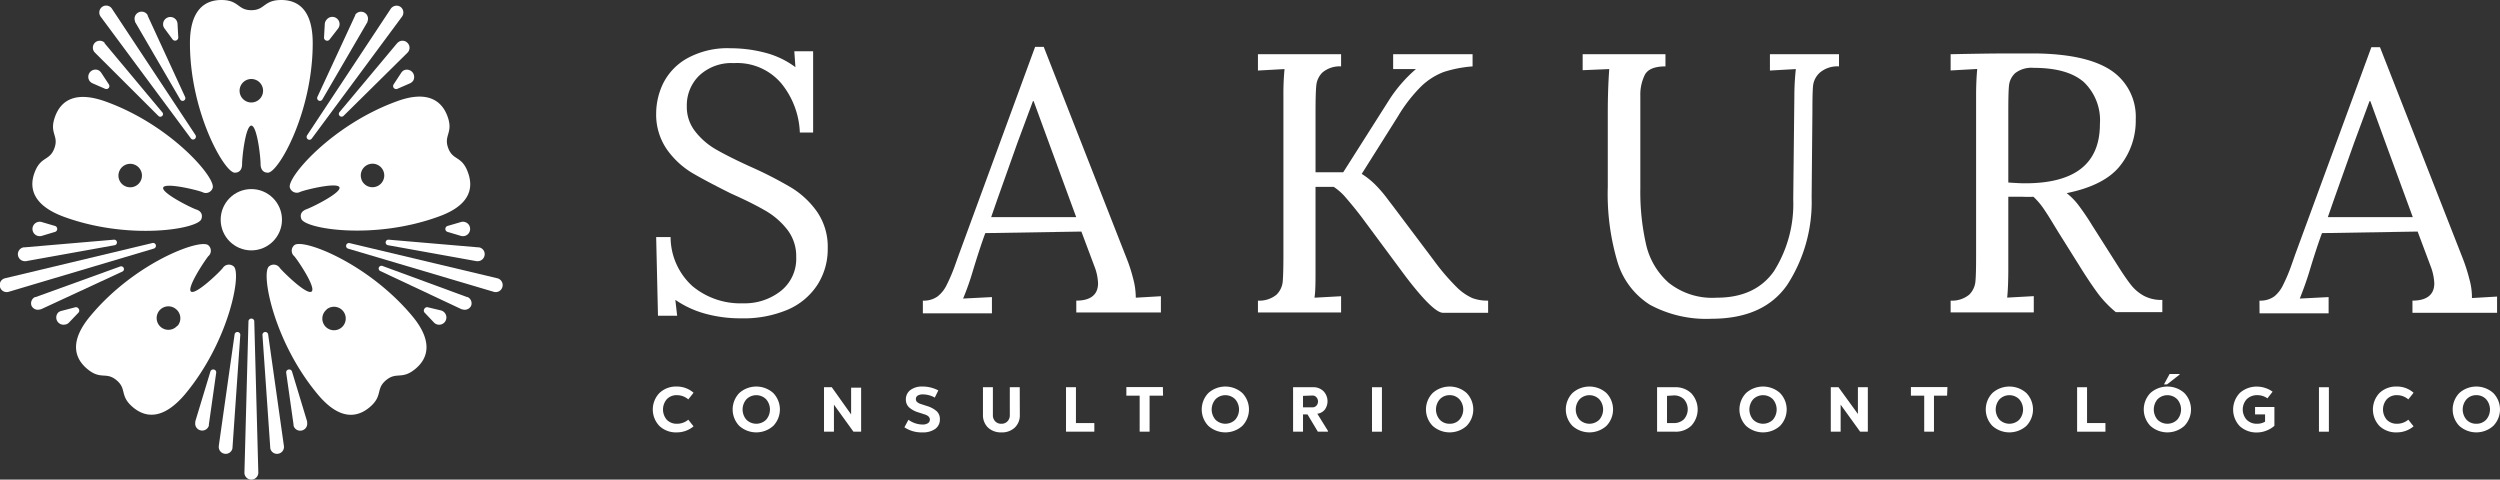 <svg id="Capa_1" data-name="Capa 1" xmlns="http://www.w3.org/2000/svg" viewBox="0 0 289.56 55.55"><rect x="0" y="0" width="289.56" height="55.55" fill="#333333" stroke="none"/><defs><style>.cls-1{fill:#fff;}</style></defs><title>iconos</title><path class="cls-1" d="M32.58,0c-2.07,0-1.87,1.18-3.47,1.18S27.7,0,25.64,0,22,1.32,22,5c0,8,4,15,5.19,15,.66,0,.85-.5.85-1,0-.86.41-4.45,1.07-4.45s1.07,3.59,1.07,4.45c0,.46.18,1,.85,1,1.22,0,5.19-7,5.19-15C36.22,1.32,34.68,0,32.58,0ZM29.11,11.87a1.36,1.36,0,1,1,1.36-1.36A1.36,1.36,0,0,1,29.11,11.87Z"/><path class="cls-1" d="M54.21,20c-.71-2-1.75-1.36-2.3-2.86s.63-1.73-.08-3.67-2.48-3-5.91-1.72c-7.51,2.74-12.76,8.86-12.34,10a.84.84,0,0,0,1.2.47c.8-.3,4.32-1.13,4.54-.52s-3,2.23-3.81,2.53c-.44.16-.84.5-.61,1.12.42,1.16,8.37,2.48,15.89-.26C54.21,23.87,54.93,22,54.21,20Zm-12.34.79a1.36,1.36,0,1,1,1.74.81A1.35,1.35,0,0,1,41.87,20.8Z"/><path class="cls-1" d="M7.43,25.12c7.51,2.74,15.47,1.42,15.89.26.23-.62-.17-1-.61-1.12-.8-.3-4-1.92-3.81-2.53s3.74.22,4.54.52a.83.83,0,0,0,1.19-.47c.42-1.16-4.82-7.28-12.34-10-3.42-1.25-5.19-.25-5.91,1.72s.47,2.17-.08,3.67S4.72,18.06,4,20,4,23.87,7.43,25.12Zm7.18-3.51a1.35,1.35,0,0,1-.81-1.73,1.36,1.36,0,1,1,.81,1.73Z"/><path class="cls-1" d="M42.81,47.17c1.58-1.33.67-2.1,1.9-3.13s1.83,0,3.42-1.33,1.93-3.35-.41-6.14c-5.14-6.13-12.69-9-13.63-8.17a.83.83,0,0,0,0,1.28c.54.65,2.54,3.67,2,4.09S33,31.71,32.42,31.05a.84.84,0,0,0-1.27-.19c-.94.79.54,8.72,5.68,14.85C39.17,48.5,41.2,48.52,42.81,47.17Zm-5-11.32a1.36,1.36,0,1,1-.17,1.91A1.35,1.35,0,0,1,37.84,35.85Z"/><path class="cls-1" d="M21.39,45.71c5.14-6.13,6.62-14.06,5.68-14.85a.84.84,0,0,0-1.27.19c-.55.66-3.18,3.14-3.68,2.72s1.49-3.44,2-4.09a.83.83,0,0,0,0-1.28c-.94-.79-8.49,2-13.63,8.17-2.35,2.79-2,4.79-.41,6.14s2.19.3,3.42,1.33.32,1.8,1.9,3.13S19,48.5,21.39,45.71Zm-.84-8a1.36,1.36,0,1,1-.17-1.91A1.36,1.36,0,0,1,20.55,37.76Z"/><circle class="cls-1" cx="29.11" cy="25.45" r="3.55"/><path class="cls-1" d="M58.19,33.24a.81.81,0,0,0-.55-1h0L40.5,28.16a.33.33,0,0,0-.4.23.33.33,0,0,0,.22.41l16.87,5h0A.8.8,0,0,0,58.19,33.24Z"/><path class="cls-1" d="M54.57,35.41a.8.8,0,0,0-.4-1l-.07,0L44.29,30.8a.34.34,0,0,0-.41.18.33.33,0,0,0,.16.41l9.45,4.44.06,0A.82.82,0,0,0,54.57,35.41Z"/><path class="cls-1" d="M56.13,29.55a.81.81,0,0,1-.86.7H55.2L44.93,28.4a.32.32,0,0,1-.26-.36.33.33,0,0,1,.34-.28l10.4.89h.07A.79.79,0,0,1,56.13,29.55Z"/><path class="cls-1" d="M51.48,36.2a.84.84,0,0,1-.8,1.39.8.8,0,0,1-.42-.24l-1.1-1.16a.36.36,0,0,1,0-.43.35.35,0,0,1,.39-.17l1.55.37A.89.89,0,0,1,51.48,36.2Z"/><path class="cls-1" d="M53.86,25.72a.82.82,0,0,1,.59.8.83.83,0,0,1-.59.8.87.87,0,0,1-.48,0l-1.54-.46a.36.36,0,0,1,0-.69l1.54-.45A.79.79,0,0,1,53.86,25.72Z"/><path class="cls-1" d="M46.38.79A.82.82,0,0,0,45.27,1l0,0-9.7,14.67a.34.34,0,0,0,.08.46.33.33,0,0,0,.46-.08L46.56,1.93l0,0A.81.81,0,0,0,46.38.79Z"/><path class="cls-1" d="M47.17,4.94a.79.79,0,0,0-1.1,0L46,5l-6.69,8a.32.32,0,0,0,.47.43L47.2,6.1s0,0,0,0A.8.8,0,0,0,47.17,4.94Z"/><path class="cls-1" d="M42.21,1.46a.81.81,0,0,1,.36,1,.16.16,0,0,0,0,.07l-5.24,9a.32.32,0,0,1-.42.12.33.33,0,0,1-.15-.42l4.39-9.47,0-.06A.82.82,0,0,1,42.21,1.46Z"/><path class="cls-1" d="M46.86,8.11a.85.85,0,0,1,1,1.23.91.91,0,0,1-.37.31l-1.47.64a.37.37,0,0,1-.42-.11.36.36,0,0,1,0-.42l.88-1.34A.84.84,0,0,1,46.86,8.11Z"/><path class="cls-1" d="M37.82,2.29a.84.84,0,0,1,1.51.55.87.87,0,0,1-.16.45l-1,1.29a.34.34,0,0,1-.41.11.35.35,0,0,1-.23-.35l.09-1.6A.85.85,0,0,1,37.82,2.29Z"/><path class="cls-1" d="M0,33.24a.8.8,0,0,1,.54-1h0l17.11-4.09a.33.33,0,0,1,.4.23.34.34,0,0,1-.23.41L1,33.8H1A.8.8,0,0,1,0,33.24Z"/><path class="cls-1" d="M3.65,35.41a.8.8,0,0,1,.4-1l.07,0,9.81-3.55a.33.33,0,0,1,.4.18.31.31,0,0,1-.15.41L4.73,35.83l-.07,0A.81.81,0,0,1,3.65,35.41Z"/><path class="cls-1" d="M2.08,29.55a.81.81,0,0,0,.86.7H3L13.29,28.4a.32.32,0,0,0,.25-.36.32.32,0,0,0-.34-.28l-10.39.89H2.73A.8.8,0,0,0,2.08,29.55Z"/><path class="cls-1" d="M6.74,36.2a.84.84,0,0,0,.8,1.39A.74.74,0,0,0,8,37.35l1.11-1.16a.36.36,0,0,0,0-.43.36.36,0,0,0-.39-.17L7.15,36A.91.91,0,0,0,6.74,36.2Z"/><path class="cls-1" d="M4.36,25.72a.83.83,0,0,0-.6.8.84.84,0,0,0,.6.8.87.87,0,0,0,.48,0l1.53-.46a.36.36,0,0,0,0-.69l-1.53-.45A.79.79,0,0,0,4.36,25.72Z"/><path class="cls-1" d="M11.84.79a.8.8,0,0,1,1.1.18l0,0,9.7,14.67a.34.34,0,0,1-.09.46.32.32,0,0,1-.45-.08L11.66,1.93l0,0A.81.81,0,0,1,11.84.79Z"/><path class="cls-1" d="M11,4.94a.81.81,0,0,1,1.11,0l0,.06,6.68,8a.3.3,0,0,1,0,.43.31.31,0,0,1-.44,0L11,6.1l0,0A.81.81,0,0,1,11,4.94Z"/><path class="cls-1" d="M16,1.46a.81.81,0,0,0-.36,1l0,.07,5.24,9a.32.32,0,0,0,.42.12.32.32,0,0,0,.14-.42L17.11,1.83a.21.21,0,0,0,0-.06A.8.8,0,0,0,16,1.46Z"/><path class="cls-1" d="M11.35,8.11a.84.84,0,0,0-1,1.23.85.85,0,0,0,.37.31l1.47.64a.36.36,0,0,0,.41-.11.35.35,0,0,0,0-.42l-.88-1.34A.87.87,0,0,0,11.35,8.11Z"/><path class="cls-1" d="M20.39,2.29a.84.84,0,0,0-1.5.55.79.79,0,0,0,.16.45L20,4.58a.37.37,0,0,0,.65-.24l-.09-1.6A.86.86,0,0,0,20.39,2.29Z"/><path class="cls-1" d="M26.05,52.56a.79.79,0,0,0,.88-.68v-.06l.9-13a.33.33,0,0,0-.66-.07L25.34,51.65a.13.13,0,0,0,0,.06A.8.8,0,0,0,26.05,52.56Z"/><path class="cls-1" d="M29.11,55.55a.81.81,0,0,0,.81-.78v0l-.47-17.59a.34.34,0,0,0-.67,0l-.47,17.59v0A.8.8,0,0,0,29.11,55.55Z"/><path class="cls-1" d="M32.18,52.56a.79.79,0,0,1-.88-.68v-.06l-.9-13a.33.33,0,0,1,.66-.07l1.83,12.95s0,0,0,.06A.8.8,0,0,1,32.18,52.56Z"/><path class="cls-1" d="M23.25,49.85a.8.8,0,0,0,.94-.55l0-.12.85-6a.33.33,0,0,0-.27-.38.34.34,0,0,0-.4.23l-1.75,5.78,0,.12A.8.8,0,0,0,23.25,49.85Z"/><path class="cls-1" d="M35,49.85A.8.8,0,0,1,34,49.3l0-.12-.85-6a.33.33,0,0,1,.27-.38.34.34,0,0,1,.4.23l1.75,5.78a.43.43,0,0,1,0,.12A.8.8,0,0,1,35,49.85Z"/><path class="cls-1" d="M81.79,36.36a11.45,11.45,0,0,1-3.57-1.63l.21,1.84H76.21L76,27.46h1.67a7.7,7.7,0,0,0,2.52,5.67,8.66,8.66,0,0,0,5.87,2,6.76,6.76,0,0,0,4.38-1.43,4.75,4.75,0,0,0,1.78-3.92,5,5,0,0,0-1-3.14,8.73,8.73,0,0,0-2.48-2.19c-1-.58-2.32-1.26-4-2Q81.82,21,80.12,20a9.79,9.79,0,0,1-2.89-2.71A7.1,7.1,0,0,1,76,13.13a8.05,8.05,0,0,1,.79-3.43,6.84,6.84,0,0,1,2.74-2.91,9.69,9.69,0,0,1,5.15-1.2,15.71,15.71,0,0,1,3.88.5,10.11,10.11,0,0,1,3.57,1.69L92,5.94h2.18v9.41H92.64a9.56,9.56,0,0,0-2.16-5.71A6.71,6.71,0,0,0,85,7.31a5.46,5.46,0,0,0-4,1.43,4.8,4.8,0,0,0-1.45,3.57,4.56,4.56,0,0,0,1,2.95,8.23,8.23,0,0,0,2.4,2.06c.94.54,2.26,1.21,4,2a45.66,45.66,0,0,1,4.68,2.4,10.06,10.06,0,0,1,3,2.8,7.15,7.15,0,0,1,1.24,4.26A7.63,7.63,0,0,1,94.67,33a7.74,7.74,0,0,1-3.44,2.87,13.09,13.09,0,0,1-5.39,1A15.33,15.33,0,0,1,81.79,36.36Z"/><path class="cls-1" d="M106.89,34.82a2.73,2.73,0,0,0,1.71-.49A3.73,3.73,0,0,0,109.65,33a20,20,0,0,0,1-2.37l.43-1.2,8.81-24h1l9.54,24.34a18.47,18.47,0,0,1,.82,2.51,8.42,8.42,0,0,1,.3,2.2l2.91-.17v1.88h-9.8V34.82c1.68,0,2.52-.71,2.52-2a6,6,0,0,0-.43-2l-1.5-4L114.12,27q-.65,1.76-1.5,4.58a29.74,29.74,0,0,1-1.07,3l3.34-.17v1.88h-8Zm17.76-9.67-3-8.17-1.93-5.27h-.08l-1.8,4.84-2.31,6.5-.73,2.1Z"/><path class="cls-1" d="M145.7,34.82a3.13,3.13,0,0,0,2.14-.68,2.45,2.45,0,0,0,.73-1.52c.05-.59.08-1.61.08-3.06V11.07A30.2,30.2,0,0,1,148.78,8l-3.08.17V6.28h9.63V7.69a3.08,3.08,0,0,0-2.14.69,2.4,2.4,0,0,0-.73,1.51q-.09.88-.09,3.06v7h3.21l5.35-8.43A16.35,16.35,0,0,1,164,8L161.36,8V6.28h9.2V7.69a14.38,14.38,0,0,0-3.32.64A7.73,7.73,0,0,0,164.61,10a17.53,17.53,0,0,0-2.69,3.47l-4.2,6.67a9.07,9.07,0,0,1,1.63,1.31,15.33,15.33,0,0,1,1.22,1.41c.35.47.59.78.7.92l4.8,6.38a25.79,25.79,0,0,0,2.63,3.08,6.17,6.17,0,0,0,1.82,1.28,5,5,0,0,0,1.84.3v1.41h-5.22q-1.12,0-4.32-4.19l-5.14-6.93c-.68-.89-1.28-1.61-1.78-2.19a6.5,6.5,0,0,0-1.43-1.28l-2.1,0v9.46c0,1.51,0,2.64-.12,3.38l3.08-.17v1.88H145.7Z"/><path class="cls-1" d="M191.12,35.31a8.86,8.86,0,0,1-3.76-4.92,27.58,27.58,0,0,1-1.14-8.75V13c0-1.82.06-3.48.17-5l-3.08.13V6.28h9.59V7.69c-1.26,0-2.06.33-2.4,1a5.19,5.19,0,0,0-.51,2.4V21.85a27.5,27.5,0,0,0,.66,6.44,8.41,8.41,0,0,0,2.61,4.45,8.11,8.11,0,0,0,5.58,1.74q4.46,0,6.62-3.06a14.58,14.58,0,0,0,2.24-8.32l.13-12A30.2,30.2,0,0,1,208,8l-3,.17V6.28h8V7.69a3.14,3.14,0,0,0-2.18.69A2.4,2.4,0,0,0,210,9.89c-.06.59-.08,1.61-.08,3.06l-.09,9.93A17.61,17.61,0,0,1,207,33q-2.72,3.91-8.75,3.92A13.72,13.72,0,0,1,191.12,35.31Z"/><path class="cls-1" d="M225.93,34.82a3.13,3.13,0,0,0,2.14-.68,2.45,2.45,0,0,0,.73-1.52c.06-.59.08-1.61.08-3.06V11.07c0-1.2.05-2.22.13-3.08l-3.08.17V6.28q4.45-.09,6.72-.09c1.37,0,2.4,0,3.08,0q6,.07,8.84,2a6.45,6.45,0,0,1,2.8,5.63,8.35,8.35,0,0,1-1.75,5.3c-1.2,1.57-3.29,2.65-6.25,3.25a7.56,7.56,0,0,1,1.32,1.33,29,29,0,0,1,1.63,2.4l2.91,4.58c.63,1,1.15,1.76,1.56,2.28a4.9,4.9,0,0,0,1.5,1.29,4.31,4.31,0,0,0,2.16.49v1.41h-5.39a12.74,12.74,0,0,1-1.95-2c-.53-.7-1.15-1.61-1.86-2.72l-2.87-4.58-.55-.9c-.46-.77-.86-1.39-1.2-1.88a8.17,8.17,0,0,0-1.11-1.28,11.86,11.86,0,0,1-1.2,0c-.77,0-1.34,0-1.71,0v8.3c0,1.51-.05,2.64-.13,3.38l3.08-.17v1.88h-9.63Zm17.29-20.45a6.11,6.11,0,0,0-1.88-4.88q-1.89-1.63-5.78-1.63a3.09,3.09,0,0,0-2.14.6,2.26,2.26,0,0,0-.73,1.46c-.06.57-.08,1.58-.08,3v8.22c.85.06,1.48.09,1.88.09Q243.22,21.26,243.22,14.37Z"/><path class="cls-1" d="M261.7,34.82a2.75,2.75,0,0,0,1.72-.49,3.82,3.82,0,0,0,1-1.29,19.74,19.74,0,0,0,1-2.37l.42-1.2,8.82-24h1l9.54,24.34a20,20,0,0,1,.81,2.51,7.64,7.64,0,0,1,.3,2.2l2.91-.17v1.88h-9.8V34.82c1.69,0,2.53-.71,2.53-2a6.27,6.27,0,0,0-.43-2l-1.5-4L268.94,27q-.65,1.76-1.5,4.58c-.29.94-.64,1.92-1.07,3l3.34-.17v1.88h-8Zm17.76-9.67-3-8.17-1.92-5.27h-.09l-1.79,4.84-2.31,6.5-.73,2.1Z"/><path class="cls-1" d="M80.33,45.49l-.61.77a2,2,0,0,0-1.31-.49,1.55,1.55,0,0,0-1.17.46,1.83,1.83,0,0,0,0,2.4,1.58,1.58,0,0,0,1.17.45,2,2,0,0,0,1.31-.47l.61.77a3,3,0,0,1-1.94.7,2.77,2.77,0,0,1-2-.73,2.75,2.75,0,0,1,0-3.84,2.78,2.78,0,0,1,2-.74A2.92,2.92,0,0,1,80.33,45.49Z"/><path class="cls-1" d="M89.56,45.52a2.74,2.74,0,0,1,0,3.81,2.95,2.95,0,0,1-3.93,0,2.74,2.74,0,0,1,0-3.81,2.95,2.95,0,0,1,3.93,0Zm-3.1.72a1.8,1.8,0,0,0,0,2.38,1.63,1.63,0,0,0,2.27,0,1.8,1.8,0,0,0,0-2.38,1.61,1.61,0,0,0-2.27,0Z"/><path class="cls-1" d="M99.74,50h-.89l-2.26-3.13V50H95.44V44.85h.9L98.58,48v-3.1h1.16Z"/><path class="cls-1" d="M108.68,45.22l-.41.83a2.85,2.85,0,0,0-1.38-.37,1.11,1.11,0,0,0-.6.14.46.46,0,0,0-.21.4.45.45,0,0,0,.15.35,1.19,1.19,0,0,0,.44.23l.71.23a3,3,0,0,1,1.1.59,1.21,1.21,0,0,1,.38.93,1.32,1.32,0,0,1-.54,1.13,2.43,2.43,0,0,1-1.48.4,3.55,3.55,0,0,1-2.09-.59l.47-.87a2.8,2.8,0,0,0,1.62.55,1.13,1.13,0,0,0,.63-.15.48.48,0,0,0,.23-.42c0-.28-.21-.48-.63-.61l-.71-.23a2.74,2.74,0,0,1-1.09-.6,1.22,1.22,0,0,1-.35-.88,1.34,1.34,0,0,1,.52-1.1,2.22,2.22,0,0,1,1.4-.41A3.88,3.88,0,0,1,108.68,45.22Z"/><path class="cls-1" d="M118.12,48.05a1.94,1.94,0,0,1-.59,1.48,2.14,2.14,0,0,1-1.54.55,2.18,2.18,0,0,1-1.55-.55,2,2,0,0,1-.59-1.48v-3.2H115v3.2a1,1,0,0,0,.27.75.91.91,0,0,0,.71.28.93.93,0,0,0,.71-.28,1,1,0,0,0,.27-.75v-3.2h1.15Z"/><path class="cls-1" d="M124.62,49h2.13v1h-3.28V44.85h1.15Z"/><path class="cls-1" d="M134.71,45.83h-1.56V50H132V45.83h-1.54v-1h4.23Z"/><path class="cls-1" d="M143.89,45.52a2.74,2.74,0,0,1,0,3.81,2.95,2.95,0,0,1-3.93,0,2.74,2.74,0,0,1,0-3.81,2.95,2.95,0,0,1,3.93,0Zm-3.1.72a1.8,1.8,0,0,0,0,2.38,1.63,1.63,0,0,0,2.27,0,1.8,1.8,0,0,0,0-2.38,1.61,1.61,0,0,0-2.27,0Z"/><path class="cls-1" d="M152.07,44.85a1.65,1.65,0,0,1,1.22.46,1.67,1.67,0,0,1,.18,2.1,1.32,1.32,0,0,1-.82.5l-.08,0,1.24,2V50h-1.17l-1.2-2h-.52v2h-1.15V44.85Zm-1.15,1v1.33H152a.6.6,0,0,0,.46-.18.73.73,0,0,0,0-1,.58.58,0,0,0-.46-.19Z"/><path class="cls-1" d="M160.06,50h-1.15V44.85h1.15Z"/><path class="cls-1" d="M169.87,45.52a2.74,2.74,0,0,1,0,3.81,2.95,2.95,0,0,1-3.93,0,2.72,2.72,0,0,1,0-3.81,2.95,2.95,0,0,1,3.93,0Zm-3.1.72a1.8,1.8,0,0,0,0,2.38,1.51,1.51,0,0,0,1.13.46,1.48,1.48,0,0,0,1.13-.46,1.8,1.8,0,0,0,0-2.38,1.49,1.49,0,0,0-1.13-.47A1.52,1.52,0,0,0,166.77,46.24Z"/><path class="cls-1" d="M186.06,45.52a2.74,2.74,0,0,1,0,3.81,2.95,2.95,0,0,1-3.93,0,2.74,2.74,0,0,1,0-3.81,2.95,2.95,0,0,1,3.93,0Zm-3.1.72a1.8,1.8,0,0,0,0,2.38,1.63,1.63,0,0,0,2.27,0,1.8,1.8,0,0,0,0-2.38,1.61,1.61,0,0,0-2.27,0Z"/><path class="cls-1" d="M194,44.85a2.6,2.6,0,0,1,1.9.71,2.76,2.76,0,0,1,0,3.74,2.59,2.59,0,0,1-1.9.7h-2.07V44.85Zm-.92,1V49h.78a1.62,1.62,0,0,0,1.18-.44,1.75,1.75,0,0,0,0-2.32,1.62,1.62,0,0,0-1.18-.44Z"/><path class="cls-1" d="M206.17,45.52a2.74,2.74,0,0,1,0,3.81,2.95,2.95,0,0,1-3.93,0,2.74,2.74,0,0,1,0-3.81,2.95,2.95,0,0,1,3.93,0Zm-3.1.72a1.8,1.8,0,0,0,0,2.38,1.63,1.63,0,0,0,2.27,0,1.83,1.83,0,0,0,0-2.38,1.61,1.61,0,0,0-2.27,0Z"/><path class="cls-1" d="M216.34,50h-.89l-2.26-3.13V50h-1.14V44.85h.89l2.25,3.1v-3.1h1.15Z"/><path class="cls-1" d="M225.52,45.83H224V50h-1.13V45.83h-1.54v-1h4.23Z"/><path class="cls-1" d="M234.7,45.52a2.74,2.74,0,0,1,0,3.81,2.95,2.95,0,0,1-3.93,0,2.74,2.74,0,0,1,0-3.81,2.95,2.95,0,0,1,3.93,0Zm-3.1.72a1.8,1.8,0,0,0,0,2.38,1.63,1.63,0,0,0,2.27,0,1.8,1.8,0,0,0,0-2.38,1.61,1.61,0,0,0-2.27,0Z"/><path class="cls-1" d="M241.73,49h2.13v1h-3.28V44.85h1.15Z"/><path class="cls-1" d="M253,45.52a2.74,2.74,0,0,1,0,3.81,2.95,2.95,0,0,1-3.93,0,2.74,2.74,0,0,1,0-3.81,2.95,2.95,0,0,1,3.93,0Zm-3.1.72a1.83,1.83,0,0,0,0,2.38,1.63,1.63,0,0,0,2.27,0,1.8,1.8,0,0,0,0-2.38,1.61,1.61,0,0,0-2.27,0Zm2.53-2.84L251,44.52h-.36l.65-1.2h1.18Z"/><path class="cls-1" d="M262.38,44.94a2.77,2.77,0,0,1,.84.43l-.6.77a1.93,1.93,0,0,0-1.16-.37,1.7,1.7,0,0,0-1.23.46,1.78,1.78,0,0,0,0,2.4,1.65,1.65,0,0,0,1.22.45,1.76,1.76,0,0,0,.9-.24V48h-1.16v-.86h2.24v2.18a3,3,0,0,1-.94.56,2.94,2.94,0,0,1-1.06.21,2.86,2.86,0,0,1-2-.72,2.78,2.78,0,0,1,0-3.86,2.9,2.9,0,0,1,2.05-.73A3,3,0,0,1,262.38,44.94Z"/><path class="cls-1" d="M269.74,50h-1.15V44.85h1.15Z"/><path class="cls-1" d="M279.55,45.49l-.61.77a2,2,0,0,0-1.3-.49,1.56,1.56,0,0,0-1.18.46,1.82,1.82,0,0,0,0,2.4,1.59,1.59,0,0,0,1.18.45,2,2,0,0,0,1.3-.47l.61.77a3,3,0,0,1-1.94.7,2.77,2.77,0,0,1-2-.73,2.78,2.78,0,0,1,0-3.84,2.78,2.78,0,0,1,2-.74A2.9,2.9,0,0,1,279.55,45.49Z"/><path class="cls-1" d="M288.78,45.52a2.72,2.72,0,0,1,0,3.81,2.95,2.95,0,0,1-3.93,0,2.74,2.74,0,0,1,0-3.81,2.95,2.95,0,0,1,3.93,0Zm-3.09.72a1.8,1.8,0,0,0,0,2.38,1.49,1.49,0,0,0,1.13.46,1.51,1.51,0,0,0,1.13-.46,1.8,1.8,0,0,0,0-2.38,1.52,1.52,0,0,0-1.13-.47A1.5,1.5,0,0,0,285.69,46.24Z"/></svg>
